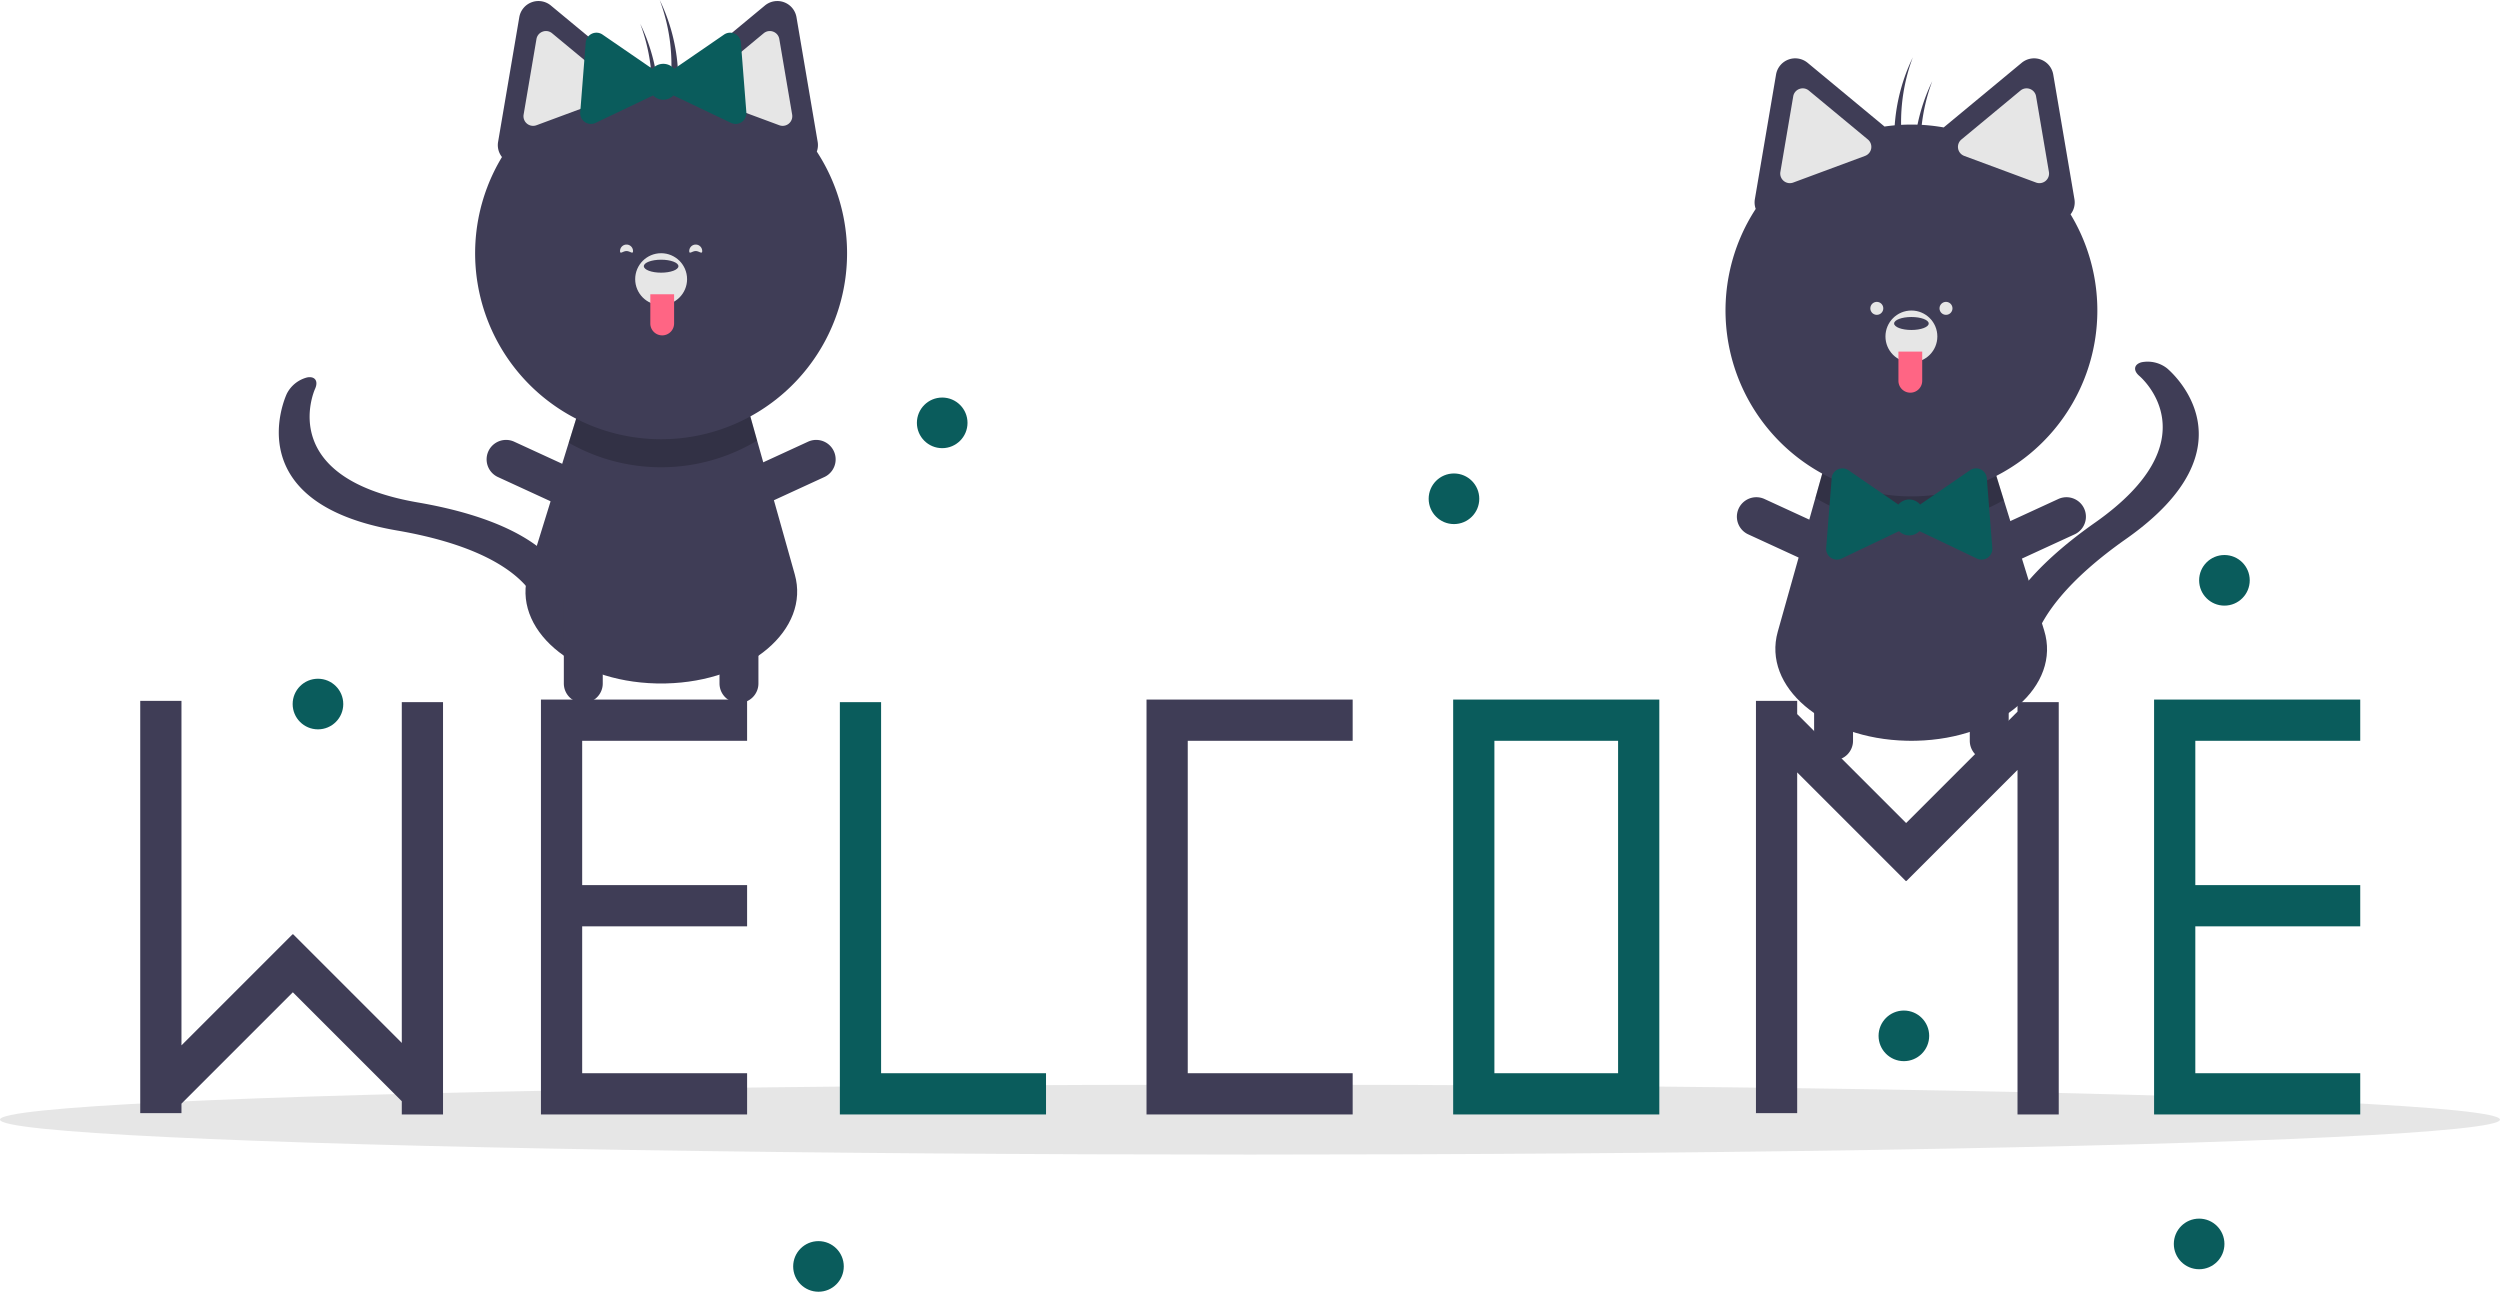 <svg xmlns="http://www.w3.org/2000/svg" data-name="Layer 1" width="889.076" height="459.38" viewBox="0 0 889.076 459.38" xmlns:xlink="http://www.w3.org/1999/xlink"><title>welcome_cats</title><ellipse cx="444.538" cy="398.169" rx="444.538" ry="12.435" fill="#e6e6e6"/><path d="M836.907,483.742c-.561.008-1.123.015-1.692.015s-1.13-.008-1.692-.015c-29.757-.677-51.326-19.269-45.836-38.777l13.387-47.589,3.383-12.041,59.976,1.023,3.645,11.78,14.348,46.366C888.502,464.119,866.934,483.065,836.907,483.742Z" transform="translate(-155.462 -220.31)" fill="#3f3d56"/><path d="M868.079,398.137a66.201,66.201,0,0,1-67.004-.761l3.383-12.041,59.976,1.023Z" transform="translate(-155.462 -220.31)" opacity="0.2"/><path d="M865.548,446.544c2.591-9.656,11.106-23.585,34.987-40.38,41.648-29.294,16.803-51.259,15.727-52.18-2.258-1.93-1.925-4.098.775-4.839a11.224,11.224,0,0,1,9.034,2.103c1.348,1.115,32.459,27.683-14.537,60.734-42.295,29.75-33.302,49.169-33.199,49.355,1.133,2.077-.684,3.739-4.063,3.716s-7.039-1.723-8.176-3.797C865.856,460.818,863.135,455.533,865.548,446.544Z" transform="translate(-155.462 -220.31)" fill="#3f3d56"/><path d="M807.534,490.677a6.92,6.92,0,0,1-6.92-6.92V453.769a6.92,6.92,0,0,1,13.841,0v29.988A6.92,6.92,0,0,1,807.534,490.677Z" transform="translate(-155.462 -220.31)" fill="#3f3d56"/><path d="M813.602,419.484a6.92,6.92,0,0,1-9.179,3.394l-27.243-12.534a6.92,6.92,0,0,1,5.785-12.574l27.243,12.534A6.92,6.92,0,0,1,813.602,419.484Z" transform="translate(-155.462 -220.31)" fill="#3f3d56"/><path d="M856.829,419.484a6.92,6.92,0,0,0,9.179,3.394l27.243-12.534a6.92,6.92,0,0,0-5.785-12.574l-27.243,12.534A6.92,6.92,0,0,0,856.829,419.484Z" transform="translate(-155.462 -220.31)" fill="#3f3d56"/><path d="M862.897,490.677a6.92,6.92,0,0,0,6.92-6.92V453.769a6.92,6.92,0,1,0-13.841,0v29.988A6.92,6.92,0,0,0,862.897,490.677Z" transform="translate(-155.462 -220.31)" fill="#3f3d56"/><path d="M891.818,296.535a6.806,6.806,0,0,0,1.373-5.408l-3.766-22.157-3.766-22.157a6.913,6.913,0,0,0-11.226-4.164L857.127,256.988l-10.426,8.64a65.694,65.694,0,0,0-21.047-.317l-10.043-8.322-17.305-14.34a6.913,6.913,0,0,0-11.226,4.164l-3.766,22.157-3.766,22.157a6.844,6.844,0,0,0,.301,3.474,66.118,66.118,0,1,0,111.969,1.935Z" transform="translate(-155.462 -220.31)" fill="#3f3d56"/><path d="M796.572,251.728a3.447,3.447,0,0,0-1.202.218,3.388,3.388,0,0,0-2.184,2.635L788.618,281.451a3.423,3.423,0,0,0,4.565,3.782l25.553-9.479a3.422,3.422,0,0,0,.993-5.844l-0-.001-20.985-17.39A3.392,3.392,0,0,0,796.572,251.728Z" transform="translate(-155.462 -220.31)" fill="#e6e6e6"/><path d="M876.167,251.728a3.392,3.392,0,0,0-2.172.792l-20.986,17.391a3.422,3.422,0,0,0,.993,5.844l25.553,9.479a3.423,3.423,0,0,0,4.565-3.782l-4.567-26.87a3.388,3.388,0,0,0-2.184-2.635A3.447,3.447,0,0,0,876.167,251.728Z" transform="translate(-155.462 -220.31)" fill="#e6e6e6"/><circle cx="679.753" cy="119.658" r="9.227" fill="#e6e6e6"/><ellipse cx="679.753" cy="115.044" rx="6.151" ry="2.307" fill="#3f3d56"/><path d="M675.14,125.04H683.598a0,0,0,0,1,0,0v10.38a4.229,4.229,0,0,1-4.229,4.229h0a4.229,4.229,0,0,1-4.229-4.229V125.04a0,0,0,0,1,0,0Z" fill="#ff6584"/><path d="M835.729,240.69c-.444.92-.874,1.849-1.279,2.798a65.818,65.818,0,0,0-4.651,35.344c.866-1.256,1.776-2.565,2.701-3.888A65.775,65.775,0,0,1,835.729,240.69Z" transform="translate(-155.462 -220.31)" fill="#3f3d56"/><path d="M842.649,249.148c-.444.92-.874,1.849-1.279,2.798A65.818,65.818,0,0,0,836.719,287.29c.866-1.256,1.776-2.565,2.701-3.888A65.775,65.775,0,0,1,842.649,249.148Z" transform="translate(-155.462 -220.31)" fill="#3f3d56"/><path d="M863.985,415.199l-.975-12.398-.975-12.398a3.825,3.825,0,0,0-5.98-2.853l-10.25,7.043-7.485,5.143a5.095,5.095,0,0,0-7.749,0l-7.485-5.143L812.838,387.55a3.825,3.825,0,0,0-5.98,2.853l-.975,12.398-.975,12.398a3.825,3.825,0,0,0,5.461,3.752l11.224-5.355,9.223-4.4a5.101,5.101,0,0,0,7.262,0l9.223,4.4,11.224,5.355A3.825,3.825,0,0,0,863.985,415.199Z" transform="translate(-155.462 -220.31)" fill="#0a5c5c"/><circle cx="667.451" cy="109.662" r="2.307" fill="#e6e6e6"/><circle cx="692.056" cy="109.662" r="2.307" fill="#e6e6e6"/><path d="M388.888,463.362c.561.008,1.123.015,1.692.015s1.13-.008,1.692-.015c29.757-.677,51.326-19.269,45.836-38.777l-13.387-47.589L421.336,364.955l-59.976,1.023-3.645,11.78-14.348,46.366C337.293,443.739,358.861,462.685,388.888,463.362Z" transform="translate(-155.462 -220.31)" fill="#3f3d56"/><path d="M357.715,377.758a66.201,66.201,0,0,0,67.004-.761L421.336,364.955l-59.976,1.023Z" transform="translate(-155.462 -220.31)" opacity="0.2"/><path d="M352.962,420.524c-6.473-7.619-20.13-16.565-48.9-21.526-50.177-8.656-37.121-39.139-36.542-40.432,1.215-2.711-.014-4.527-2.771-4.041a11.224,11.224,0,0,0-7.266,5.766c-.741,1.585-17.492,38.91,39.127,48.673,50.957,8.79,51.139,30.19,51.125,30.403-.136,2.362,2.218,3.087,5.263,1.62s5.625-4.569,5.765-6.931C358.791,433.557,358.99,427.616,352.962,420.524Z" transform="translate(-155.462 -220.31)" fill="#3f3d56"/><path d="M418.261,470.298a6.92,6.92,0,0,0,6.92-6.92V433.389a6.92,6.92,0,0,0-13.841,0v29.988A6.92,6.92,0,0,0,418.261,470.298Z" transform="translate(-155.462 -220.31)" fill="#3f3d56"/><path d="M412.193,399.105a6.92,6.92,0,0,0,9.179,3.394l27.243-12.534a6.92,6.92,0,1,0-5.785-12.574l-27.243,12.534A6.92,6.92,0,0,0,412.193,399.105Z" transform="translate(-155.462 -220.31)" fill="#3f3d56"/><path d="M368.966,399.105a6.92,6.92,0,0,1-9.179,3.394l-27.243-12.534a6.92,6.92,0,1,1,5.785-12.574l27.243,12.534A6.92,6.92,0,0,1,368.966,399.105Z" transform="translate(-155.462 -220.31)" fill="#3f3d56"/><path d="M362.898,470.298a6.92,6.92,0,0,1-6.92-6.92V433.389a6.92,6.92,0,0,1,13.841,0v29.988A6.92,6.92,0,0,1,362.898,470.298Z" transform="translate(-155.462 -220.31)" fill="#3f3d56"/><path d="M445.947,274.221a6.844,6.844,0,0,0,.301-3.474l-3.766-22.157-3.766-22.157a6.913,6.913,0,0,0-11.226-4.164l-17.305,14.34L400.141,244.931a65.694,65.694,0,0,0-21.047.317l-10.426-8.64-17.305-14.34a6.913,6.913,0,0,0-11.226,4.164L336.37,248.59l-3.766,22.157a6.806,6.806,0,0,0,1.373,5.408,66.137,66.137,0,1,0,111.969-1.935Z" transform="translate(-155.462 -220.31)" fill="#3f3d56"/><path d="M427.051,232.14,406.066,249.53l-0.0.001a3.422,3.422,0,0,0,.993,5.844l25.553,9.479a3.423,3.423,0,0,0,4.565-3.782l-4.567-26.87a3.388,3.388,0,0,0-2.184-2.635,3.447,3.447,0,0,0-1.202-.218A3.392,3.392,0,0,0,427.051,232.14Z" transform="translate(-155.462 -220.31)" fill="#e6e6e6"/><path d="M348.427,231.566a3.388,3.388,0,0,0-2.184,2.635l-4.567,26.87a3.423,3.423,0,0,0,4.565,3.782l25.553-9.479a3.422,3.422,0,0,0,.993-5.844l-20.986-17.391a3.392,3.392,0,0,0-2.172-.792A3.447,3.447,0,0,0,348.427,231.566Z" transform="translate(-155.462 -220.31)" fill="#e6e6e6"/><circle cx="235.117" cy="99.278" r="9.227" fill="#e6e6e6"/><ellipse cx="235.117" cy="94.665" rx="6.151" ry="2.307" fill="#3f3d56"/><path d="M390.964,324.971h0A4.229,4.229,0,0,1,395.193,329.2v10.38a0,0,0,0,1,0,0h-8.458a0,0,0,0,1,0,0V329.2A4.229,4.229,0,0,1,390.964,324.971Z" transform="translate(626.465 444.241) rotate(-180)" fill="#ff6584"/><path d="M390.066,220.31c.444.92.874,1.849,1.279,2.798a65.818,65.818,0,0,1,4.651,35.344c-.866-1.256-1.776-2.565-2.701-3.888A65.775,65.775,0,0,0,390.066,220.31Z" transform="translate(-155.462 -220.31)" fill="#3f3d56"/><path d="M383.146,228.768c.444.92.874,1.849,1.279,2.798a65.818,65.818,0,0,1,4.651,35.344c-.866-1.256-1.776-2.565-2.701-3.888A65.775,65.775,0,0,0,383.146,228.768Z" transform="translate(-155.462 -220.31)" fill="#3f3d56"/><path d="M361.81,260.258l.975-12.398.975-12.398a3.825,3.825,0,0,1,5.98-2.853l10.25,7.043,7.485,5.143a5.095,5.095,0,0,1,7.749,0l7.485-5.143,10.25-7.043a3.825,3.825,0,0,1,5.98,2.853l.975,12.398.975,12.398a3.825,3.825,0,0,1-5.461,3.752L404.202,258.655l-9.223-4.4a5.101,5.101,0,0,1-7.262,0l-9.223,4.4L367.27,264.01A3.825,3.825,0,0,1,361.81,260.258Z" transform="translate(-155.462 -220.31)" fill="#0a5c5c"/><path d="M400.575,309.592c0,1.274,1.033,0,2.307,0s2.307,1.274,2.307,0a2.307,2.307,0,0,0-4.614,0Z" transform="translate(-155.462 -220.31)" fill="#e6e6e6"/><path d="M380.583,309.592c0,1.274-1.033,0-2.307,0s-2.307,1.274-2.307,0a2.307,2.307,0,0,1,4.614,0Z" transform="translate(-155.462 -220.31)" fill="#e6e6e6"/><polygon points="481.05 263.451 481.05 248.788 407.736 248.788 407.736 249.705 407.736 263.451 407.736 381.67 407.736 396.333 422.399 396.333 481.05 396.333 481.05 381.67 422.399 381.67 422.399 263.451 481.05 263.451" fill="#3f3d56"/><path d="M672.253,469.099V616.643h73.314V469.099Zm58.651,132.882h-43.988V483.761h43.988Z" transform="translate(-155.462 -220.31)" fill="#0a5c5c"/><polygon points="313.344 381.67 313.344 249.705 298.681 249.705 298.681 381.67 298.681 396.333 313.344 396.333 371.995 396.333 371.995 381.67 313.344 381.67" fill="#0a5c5c"/><polygon points="265.69 263.451 265.69 248.788 192.376 248.788 192.376 249.705 192.376 263.451 192.376 314.771 192.376 329.434 192.376 381.67 192.376 396.333 207.039 396.333 265.69 396.333 265.69 381.67 207.039 381.67 207.039 329.434 265.69 329.434 265.69 314.771 207.039 314.771 207.039 263.451 265.69 263.451" fill="#3f3d56"/><polygon points="839.372 263.451 839.372 248.788 766.058 248.788 766.058 249.705 766.058 263.451 766.058 314.771 766.058 329.434 766.058 381.67 766.058 396.333 780.721 396.333 839.372 396.333 839.372 381.67 780.721 381.67 780.721 329.434 839.372 329.434 839.372 314.771 780.721 314.771 780.721 263.451 839.372 263.451" fill="#0a5c5c"/><polygon points="142.889 249.705 142.889 370.89 104.228 332.23 104.14 332.319 104.058 332.237 64.535 371.76 64.535 249.247 49.872 249.247 49.872 395.875 64.535 395.875 64.535 392.496 104.147 352.884 142.889 391.627 142.889 396.333 157.552 396.333 157.552 249.705 142.889 249.705" fill="#3f3d56"/><polygon points="717.488 249.705 717.488 253.083 677.876 292.695 639.133 253.953 639.133 249.247 624.47 249.247 624.47 395.875 639.133 395.875 639.133 274.689 677.794 313.35 677.883 313.261 677.964 313.342 717.488 273.819 717.488 396.333 732.15 396.333 732.15 249.705 717.488 249.705" fill="#3f3d56"/><circle cx="335.076" cy="150.38" r="9" fill="#0a5c5c"/><circle cx="113.076" cy="250.38" r="9" fill="#0a5c5c"/><circle cx="291.076" cy="450.38" r="9" fill="#0a5c5c"/><circle cx="517.076" cy="177.38" r="9" fill="#0a5c5c"/><circle cx="782.076" cy="442.38" r="9" fill="#0a5c5c"/><circle cx="791.076" cy="206.38" r="9" fill="#0a5c5c"/><circle cx="677.076" cy="368.38" r="9" fill="#0a5c5c"/></svg>